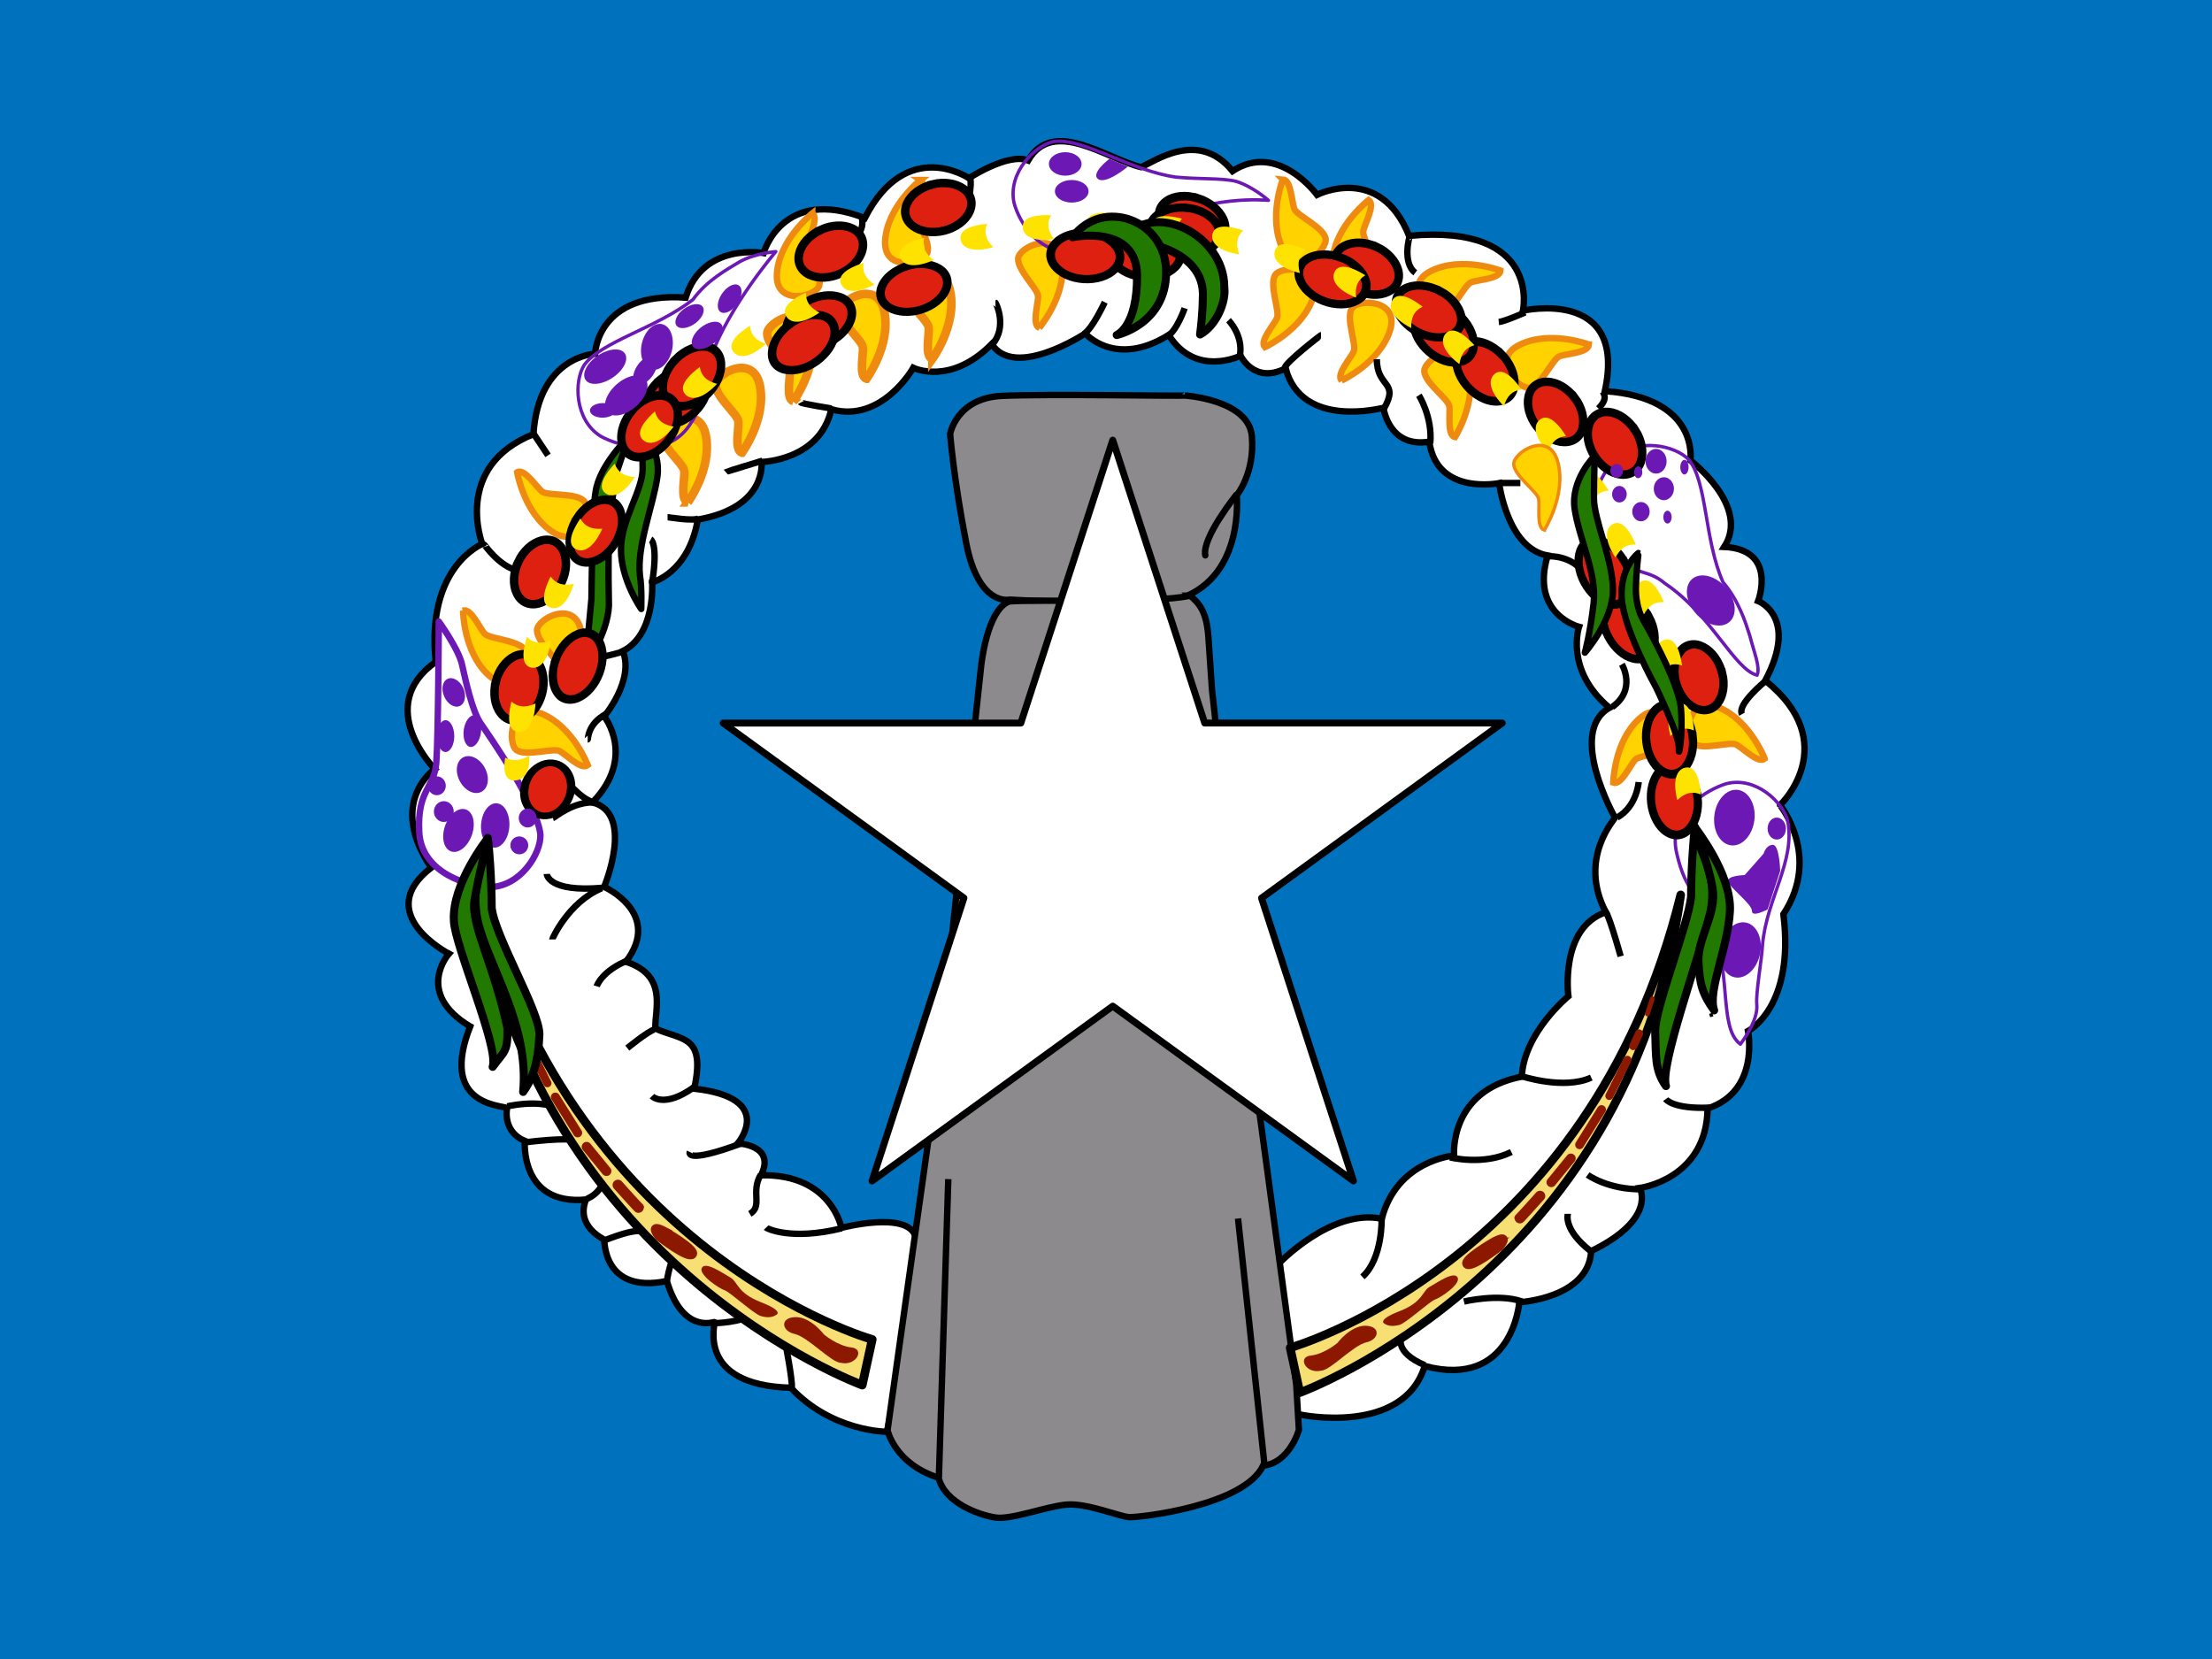 <svg xmlns="http://www.w3.org/2000/svg" height="480" width="640" version="1"><rect width="100%" height="100%" fill="#333333" stroke="none"/><defs><clipPath id="a"><path fill-opacity=".67" d="M0 0h640v480H0z"/></clipPath></defs><g clip-path="url(#a)"><path fill-rule="evenodd" fill="#0071bc" d="M-160 0h960v480h-960z"/><path d="M369.93 365.66s15.22-16.1 29.86-13.03c4.38-16.98 20.92-18.3 20.92-18.3s-1.6-18.73 19.6-22.83c.6-12.73 13.48-23.27 13.48-23.27s-2.63-19.76 10.83-24.3c-8.2-15.66 2.78-27.08 2.64-27.37-.15-.3-13.9-24.74-1.6-31.77-13.04-10.98-8.8-23.43-8.8-23.43s-14.2-3.65-9.07-20.63c-11.7-2.05-14.05-20.94-14.05-20.94s-18 3.66-20.2-12c-11.86 1.9-13.18-9.8-13.32-9.8-.15 0-23.57 6.3-28.25-11.42-9.08 4.68-13.03-3.66-13.03-3.66s-13.03 6.44-20.8-6c-15.5 9.66-24.14-.44-24.14-.44s-20.33 13.46-27.07 3.07c-12 12.15-22.7 6.88-22.7 6.88s-9.06 16.1-23.7 12c-3.37 14.93-20.2 15.23-20.2 15.23s1.76 13.17-18.44 16.68c-2.65 15.52-13.2 18.15-13.2 18.15s1.04 15.07-8.48 19.9c3.37 8.5-5.4 18.88-5.4 18.88s9.36 11.7-3.38 24.9c12.3 3.2 3.37 24.43 3.37 24.43s17 7.62 6.3 21.67c12.15 3.96 8.35 13.62 8.5 19.33 7.75 3.5 14.63 1.75 11.26 17.4 23.86 2.65 12.6 15.82 12.6 15.82s11.12.44 6.73 9.23c20.33-.44 23.26 15.22 23.26 15.22s18.88-4.98 21.37 2.34c2.5 7.33-8.2 56.66-8.2 56.66s-15.95 0-27.8-12.74c-27.82-.73-21.67-19.02-22.1-19.02-.45 0-9.23 3.36-13.77-11.86-18.6 3.8-18-11.86-18.15-12-.14-.15-8.33-3.8-5.26-11.57-19.18 1.76-17.7-16.98-17.7-16.98-4.2-1.7-5.77-5.62-5.13-9.52-2.48-.88-19.46-1.17-10.68-23.57-16.25-9.8-6.15-21.06-6.15-21.06s-22.4-11.57-5.12-24.9c-12.88-19.02 1.02-28.53 1.02-28.53s-17.85-18.14.3-31.02c-2.93-27.52 13.46-34.1 13.46-34.1s-8.63-22.4 14.8-31.77c1.45-22.68 17.84-23.27 17.84-23.27s.44-18 26.2-16.24c4.98-16.1 22.55-12.9 22.55-12.9s5.4-19.46 29.27-10.1c12.14-23.7 30.15-11.56 30.15-11.56s11.4-7.46 17.12-5.12c7.25-12.46 22.68-.48 32.66 1.93 3.62-1.4 16.53-11.15 26.48 1.14 13.18-8.64 24.45 6.87 24.45 6.87s18.15-9.22 26.64 11.86c38.5-3.52 32.93 21.66 32.93 21.66s30.3-6.9 23.7 23.27c27.53 1.9 24.75 20.05 24.75 20.05s17.42 13.17 9.8 25.03c15.52.73 9.8 15.66 9.8 15.66s11.87 4.55 2.06 23c22.7 18.14 4.4 36.15 4.25 36-.16-.14 12.14 14.64 1 31.62 3.38 26.93-10.23 33.8-10.23 33.8s3.5 17.43-11.7 22.4c-.3 20.5-19.63 23-19.63 23s5.12 8.9-14.05 18.26c-.77 13.7-20.8 14.8-20.8 14.8s-1.9 25.2-27.37 18.45c-6.18 20.2-36 14.2-36.6 13.9-.58-.28-5.7-43.32-5.7-43.46z" fill-rule="evenodd" stroke="#000" stroke-width="1.854" fill="#fff"/><path stroke-linejoin="round" d="M184.94 124.08c.07 0 6.46 5.54 5.26 13.88-1.2 8.34-6 19.93-5.04 28.57.6 3.46.37 9.67.37 9.67s-5.78-8.22-5.86-17 6.27-17.14 6.27-23.62-1.15-11.65-1-11.5zM181.77 126.57s-8.37 8-9.45 15.76c-.8 4-1.1 22.67-1.2 30.95-.2 2.54-1.24 12.57-1.46 16.2-.23 3.66 6.16-6.2 6.52-14.26-.2-8.32-.2-25.86.65-28.5.75-3.38.6-7.12 1.75-10.52 1.54-4.72 3.27-9.55 3.2-9.63z" fill-rule="evenodd" stroke="#000" stroke-width="1.854" fill="#217900"/><g fill-rule="evenodd" stroke="#ef8a10" fill="#ffd200"><path d="M365.96 100.45s10.86-5 13.96-14.33-9.4-9.42-11.04-6.45c-1.65 2.96 1.4 10.34.62 12.3-.8 1.94-5.2 6.66-3.54 8.48z" stroke-width="1.854"/><path d="M269.75 103.86s7.04-9.66 5.22-19.32c-1.83-9.66-12.8-3.66-12.8-.26 0 3.4 6.27 8.35 6.53 10.44.26 2.1-1.3 8.35 1.05 9.13zM250.7 109.6s7.04-9.66 5.2-19.32c-1.82-9.66-12.78-3.65-12.78-.26 0 3.4 6.27 8.35 6.53 10.44.26 2.1-1.3 8.35 1.04 9.14zM229.55 116.12s7.05-9.65 5.22-19.3c-1.83-9.67-12.8-3.67-12.8-.27s6.27 8.35 6.54 10.44c.27 2.08-1.3 8.34 1.05 9.12zM214.67 131s7.05-9.66 5.22-19.3c-1.84-9.67-12.8-3.67-12.8-.28 0 3.4 6.27 8.36 6.53 10.44.26 2.1-1.3 8.36 1.04 9.14zM199 145.36s7.06-9.66 5.23-19.32c-1.83-9.66-12.8-3.65-12.8-.26 0 3.4 6.28 8.35 6.54 10.44.26 2.1-1.3 8.35 1.04 9.14z" stroke-width="2.472"/><path d="M235.02 61.73s-9.4 7.4-10.22 17.2c-.84 9.8 11.33 6.96 12.24 3.7.92-3.28-3.78-9.74-3.47-11.82.3-2.08 3.5-7.7 1.45-9.07zM266.34 52.07s-9.38 7.4-10.22 17.2c-.84 9.8 11.33 6.96 12.25 3.7.9-3.28-3.8-9.74-3.48-11.82.3-2.08 3.5-7.7 1.44-9.08zM149.62 136.62s1.98 11.8 10.16 17.24c8.2 5.44 11.56-6.6 9.13-8.97s-10.34-1.37-12.02-2.64c-1.67-1.27-5.06-6.77-7.26-5.64zM133.97 176.66s.1 11.95 7.32 18.62c7.22 6.66 12.44-4.7 10.42-7.42s-10-2.97-11.46-4.5c-1.46-1.5-3.93-7.48-6.3-6.7zM170.06 221.38s-4.26-11.17-13.36-14.9c-9.1-3.7-10.03 8.75-7.18 10.6 2.85 1.84 10.42-.7 12.3.2 1.9.92 6.3 5.65 8.24 4.1zM162.57 202.05s7.23-9.52 5.6-19.2c-1.65-9.7-12.72-3.9-12.8-.52-.06 3.4 6.1 8.48 6.33 10.57.22 2.1-1.47 8.32.87 9.15zM388.15 110.1s10.86-5 13.96-14.32-9.4-9.42-11.04-6.46c-1.65 2.97 1.4 10.35.62 12.3-.8 1.95-5.2 6.66-3.53 8.5zM420.97 126.48s6.4-10.1 3.92-19.62c-2.48-9.5-13-2.8-12.8.6.24 3.38 6.82 7.9 7.22 9.98.4 2.06-.74 8.42 1.65 9.04zM510.58 219.5s-4.28-11.15-13.38-14.86c-9.1-3.7-10.02 8.75-7.17 10.6 2.85 1.84 10.42-.73 12.3.2 1.9.9 6.32 5.62 8.25 4.07zM466.76 226.44s.25-11.95 7.56-18.52c7.3-6.58 12.4 4.84 10.33 7.54-2.06 2.7-10.04 2.85-11.52 4.35-1.47 1.5-4.02 7.44-6.37 6.64zM459.7 99.68s-11.16-4.24-20 .07c-8.83 4.32-.14 13.3 3.13 12.4 3.28-.9 6.4-8.24 8.35-9.05 1.94-.8 8.4-.94 8.53-3.42zM434.14 78.28s-11.18-4.25-20 .07c-8.84 4.3-.15 13.3 3.12 12.4 3.27-.9 6.4-8.25 8.34-9.05 1.95-.8 8.4-.95 8.54-3.42zM396 57.87s-9.47 7.3-10.43 17.07c-.96 9.78 11.25 7.1 12.2 3.84.95-3.25-3.67-9.77-3.33-11.85.33-2.08 3.6-7.65 1.56-9.06zM371.16 51.9s-4.32 11.14-.07 20 13.3.24 12.42-3.04c-.88-3.28-8.2-6.46-9-8.4-.8-1.96-.9-8.42-3.36-8.57zM300.7 94.85s7.74-9.12 6.62-18.9c-1.12-9.75-12.5-4.56-12.74-1.17-.24 3.38 5.65 8.78 5.76 10.88.1 2.1-1.9 8.24.37 9.2z" stroke-width="1.854"/></g><path d="M342.78 114.43s18.52 1.17 19.43 11.8-4.4 17.1-4.4 17.1 2.34 22.92-15.8 29.66c-19.43 2.32-49.88.5-49.88.5s-8.94 2.2-12.57-16.32c-3.62-18.52-4.66-31.6-4.66-31.6s1.8-10.37 14.9-11.02c13.07-.65 52.85.13 52.98-.13z" fill-rule="evenodd" stroke="#000" stroke-width="1.854" fill="#8c8a8c"/><path d="M357.67 143.2s-9.97 12.43-8.94 17.48" stroke="#000" stroke-linecap="round" stroke-width="1.854" fill="none"/><path d="M344.33 172.34c2.46 2.07 4.8 4.4 5.3 12.05l1.05 15.27 12.96 116.6 11.4 84.34.77 13.1s-2.7 9.58-10.35 10.36c-5.57 11.65-35.76 15.02-38.74 14.9-2.7-.14-12.3-4.15-18.12-3.63-5.83.5-15.94 4.4-20.47 3.75-4.53-.64-14.76-4.14-16.57-11.53-12.7-4-14.77-13.73-14.77-13.73l13.73-97.55 13.33-123.33s1.56-16.46 8.16-18.92c6.86-.65 42.36.65 52.33-1.68z" fill-rule="evenodd" stroke="#000" stroke-width="1.854" fill="#8c8a8c"/><path d="M274.37 341.15l-2.72 86.28M358.2 352.55l7.64 71.12" stroke="#000" stroke-width="1.854" fill="none"/><path d="M136.57 296.3l-.28 1M494.97 293.2l.3.98" stroke="#000" stroke-width=".966" fill="none"/><path stroke-linejoin="round" d="M126.96 179.83s5.68 7.86 6.7 12.37c1.02 4.5 2.9 13.4 5.38 17.03 2.48 3.64 16.6 23.87 17.32 32.3.15 5.54-5.82 15-14.7 15.14-5.53-.14-19.8-3.78-20.37-16-.6-12.23 4.35-12.52 4.94-19.95.58-7.42.72-40.75.72-40.9z" stroke="#6b18b5" stroke-width="1.854" fill="none"/><path stroke-linejoin="round" d="M224.47 72.8s-5.88.43-10.4 2.9c-3.5 2.15-9.45 5.26-13.6 11-10.55 8.24-26.43 12.08-31.43 18.9-3 4.66-2.82 15.84 4.7 20.58 4.8 2.75 18.87 7.05 25.72-3.1 6.85-10.14 2.77-12.96 6.13-19.6 5.53-15.23 18.8-30.54 18.87-30.67zM367 57.97s-4.38-3.93-9.3-5.48c-3.98-1.02-10.62-.58-17.5-1.25-13.25-1.86-26.92-11.45-35.3-10.3-5.43 1.1-13.34 9-11.52 17.7 1.37 5.35 7.36 16.2 19.4 14.06 12.07-2.12 11.96-4.75 19.07-6.96C349.2 56 366.87 58 367 57.97zM508.37 195.36c1-2.26-.83-6.5-2.12-11.5-1.26-3.9-3.14-10-7.72-15.4-5.46-12.23-4.52-29-9.95-35.5-3.8-4-14.7-6.52-21.1-.37-3.82 4-11.37 16.62-3.17 25.7 8.2 9.1 11.78 5.67 17.43 10.53 13.45 9.03 20.04 24.88 26.64 26.53zM503.55 302.12c1.84-2.55 5.13-7.45 4.74-11.53-.32-3.25 1.47-13.05 1.67-17.33 1.2-13.32 9.55-24.14 7.28-35.72-1.34-5.37-9.2-13.02-17.8-10.78-5.28 1.62-17.05 8.1-14.34 20.03 2.73 11.94 6.58 11.74 9.13 18.73 7.32 14.46 2.64 31.64 9.32 36.6z" stroke="#6b18b5" stroke-width=".966" fill="none"/><path d="M405.48 386.83s-2.25 4.35 6.78 8.17M423.56 376.58s10.08-2.43 16.85 0M453.62 351.2c0 .18-1.4 4.52 6.6 10.78M459.35 339.92s5.9 4.34 15.82 4.17M399.75 352.6s.35 11.47-5.56 16.85M419.56 334.87s9.73 2.43 17.72-1.56M481.94 318.02s2.1 2.96 12.86 2.44M439.9 311.25c.34.17 12.68 4.17 20.5.52M464.57 263.98s.52-.7 4.34 12.7M474.12 226.27s-.52 7.13-6.25 10.26M510.78 197.08s-8.34 6.78-6.77 9.56M469.26 192.2s4.34 7.3-2.78 12.35M448.23 160.94s7.47-.35 10.77 6.08M434.16 139.74h5.73M463.87 113.67c0 .18 1.56 1.57-1.4 4.52M410.52 114.37s4 6.26 3.3 13.9M433.64 93.17c1.73-.17 7.64-2.78 7.64-2.78M407.92 68.32c-.17 0-2.26 7.82 1.57 10.6M398.36 103.94c0 8.34 6.6 6.26 2.08 14.25M382.2 97c-.18 0-10.43 8-10.43 9.38M355.44 92.65s4.34 4.34 3.3 10.25M342.76 89.17s-2.26 6.6-5.2 8.34M319.64 87.44c-.17.34-3.64 7.8-6.08 9.2M288.02 87.6c.17 0 3.48 6.96-.87 12M280.72 51.64c.17.17.7 5.4-2.6 9.9M249.44 63.46c0 .17 1.4 5.9-7.82 7.82M231.72 116.45c.18.35 8.87 1.74 8.87 1.74M210 136.6c.18-.16 10.6-3.3 10.6-3.3M193.15 149.64c.34 0 7.3 1.22 9.03.35M188.28 156.07s2.26 1.22.35 12.86M154.4 125.5l4.16 6.25M140.15 157.64c0-.17 4.17 6.25 9.73 7.47M173 190.3c.17 0 6.77-1.38 7.8-2.08M170.03 213.93c.18 0-.17-4.34 5.22-7.3M162.9 224.7c0 .18 5.04 6.44 8.52 7.3M159.96 236.7c.52-.17 5.9-4.87 12.16-4.52M158.2 252.86s.2 5.4 16.18 4M159.78 271.8c0-.18 4.7-10.78 14.25-14.77M172.64 285.36s1.4-4.52 9.4-7.65M181.5 303.25s5.74-4.7 7.82-5.4M188.63 317.15s3.48 3.65 12.16-2.6M146.75 320.1c1.04-.17 13.72-3.12 18.07 3.48M151.8 330.53s13.37-1.74 15.1-.35M199.58 333.3s-1.74 3.66 14.77-2.42M220.08 339.92c-2.95 5.04.7 9.04-3.13 11.3M169.86 346.86c.52-.34 6.08-2.25 5.2-10.25M174.9 358.86c.7-.18 9.9-4.17 11.8-2.1M192.97 370.5s1.22-8.17 3.83-9.04M206.87 382.83s7.65-.17 10.95-2.6M221.64 355.2c.17.18 7.12 3.83 21.9.18M227.2 388.4s2.08 10.6 1.9 13.02" stroke="#000" stroke-width="1.854" fill="none"/><g fill-rule="evenodd" stroke="#000" stroke-width="1.48" fill="#de2010"><path d="M232.84 119.03c0-2.1-.8-4.06-2.1-5.1-1.28-1.07-2.87-1.07-4.17 0s-2.1 3-2.1 5.1c0 2.1.8 4.06 2.1 5.1 1.3 1.07 2.9 1.07 4.18 0s2.1-3 2.1-5.1z" transform="matrix(1.6 -.2 .2 1.7 94.8 74.9)"/><path d="M232.84 119.03c0-2.1-.8-4.06-2.1-5.1-1.28-1.07-2.87-1.07-4.17 0s-2.1 3-2.1 5.1c0 2.1.8 4.06 2.1 5.1 1.3 1.07 2.9 1.07 4.18 0s2.1-3 2.1-5.1z" transform="matrix(1.6 -.2 .2 1.7 93.4 57.3)"/><path d="M232.84 119.03c0-2.1-.8-4.06-2.1-5.1-1.28-1.07-2.87-1.07-4.17 0s-2.1 3-2.1 5.1c0 2.1.8 4.06 2.1 5.1 1.3 1.07 2.9 1.07 4.18 0s2.1-3 2.1-5.1z" transform="matrix(1.6 -.3 .4 1.6 78.1 74.1)"/><path d="M232.84 119.03c0-2.1-.8-4.06-2.1-5.1-1.28-1.07-2.87-1.07-4.17 0s-2.1 3-2.1 5.1c0 2.1.8 4.06 2.1 5.1 1.3 1.07 2.9 1.07 4.18 0s2.1-3 2.1-5.1z" transform="matrix(1.4 -.7 .8 1.5 55.9 162.9)"/><path d="M232.84 119.03c0-2.1-.8-4.06-2.1-5.1-1.28-1.07-2.87-1.07-4.17 0s-2.1 3-2.1 5.1c0 2.1.8 4.06 2.1 5.1 1.3 1.07 2.9 1.07 4.18 0s2.1-3 2.1-5.1z" transform="matrix(1.4 -.7 .8 1.5 48.9 147.1)"/><path d="M232.84 119.03c0-2.1-.8-4.06-2.1-5.1-1.28-1.07-2.87-1.07-4.17 0s-2.1 3-2.1 5.1c0 2.1.8 4.06 2.1 5.1 1.3 1.07 2.9 1.07 4.18 0s2.1-3 2.1-5.1z" transform="matrix(1.4 -.9 .9 1.4 40 167.4)"/><path d="M232.84 119.03c0-2.1-.8-4.06-2.1-5.1-1.28-1.07-2.87-1.07-4.17 0s-2.1 3-2.1 5.1c0 2.1.8 4.06 2.1 5.1 1.3 1.07 2.9 1.07 4.18 0s2.1-3 2.1-5.1z" transform="matrix(1.3 -1 1 1.3 33.8 193.1)"/><path d="M232.84 119.03c0-2.1-.8-4.06-2.1-5.1-1.28-1.07-2.87-1.07-4.17 0s-2.1 3-2.1 5.1c0 2.1.8 4.06 2.1 5.1 1.3 1.07 2.9 1.07 4.18 0s2.1-3 2.1-5.1z" transform="matrix(1.1 -1.2 1.2 1.2 35.4 239)"/><path d="M232.84 119.03c0-2.1-.8-4.06-2.1-5.1-1.28-1.07-2.87-1.07-4.17 0s-2.1 3-2.1 5.1c0 2.1.8 4.06 2.1 5.1 1.3 1.07 2.9 1.07 4.18 0s2.1-3 2.1-5.1z" transform="matrix(1 -1.3 1.3 1.1 34.3 262.7)"/><path d="M232.84 119.03c0-2.1-.8-4.06-2.1-5.1-1.28-1.07-2.87-1.07-4.17 0s-2.1 3-2.1 5.1c0 2.1.8 4.06 2.1 5.1 1.3 1.07 2.9 1.07 4.18 0s2.1-3 2.1-5.1z" transform="matrix(.8 -1.4 1.5 .8 51.9 315)"/><path d="M232.84 119.03c0-2.1-.8-4.06-2.1-5.1-1.28-1.07-2.87-1.07-4.17 0s-2.1 3-2.1 5.1c0 2.1.8 4.06 2.1 5.1 1.3 1.07 2.9 1.07 4.18 0s2.1-3 2.1-5.1z" transform="matrix(.7 -1.5 1.5 .7 56.8 337.4)"/><path d="M232.84 119.03c0-2.1-.8-4.06-2.1-5.1-1.28-1.07-2.87-1.07-4.17 0s-2.1 3-2.1 5.1c0 2.1.8 4.06 2.1 5.1 1.3 1.07 2.9 1.07 4.18 0s2.1-3 2.1-5.1z" transform="matrix(.6 -1.5 1.6 .6 57.9 352.4)"/><path d="M232.84 119.03c0-2.1-.8-4.06-2.1-5.1-1.28-1.07-2.87-1.07-4.17 0s-2.1 3-2.1 5.1c0 2.1.8 4.06 2.1 5.1 1.3 1.07 2.9 1.07 4.18 0s2.1-3 2.1-5.1z" transform="matrix(.4 -1.6 1.6 .5 63 370.4)"/><path d="M232.84 119.03c0-2.1-.8-4.06-2.1-5.1-1.28-1.07-2.87-1.07-4.17 0s-2.1 3-2.1 5.1c0 2.1.8 4.06 2.1 5.1 1.3 1.07 2.9 1.07 4.18 0s2.1-3 2.1-5.1z" transform="matrix(.2 -1.6 1.7 .2 94.7 408.9)"/><path d="M232.84 119.03c0-2.1-.8-4.06-2.1-5.1-1.28-1.07-2.87-1.07-4.17 0s-2.1 3-2.1 5.1c0 2.1.8 4.06 2.1 5.1 1.3 1.07 2.9 1.07 4.18 0s2.1-3 2.1-5.1z" transform="matrix(.1 -1.6 1.7 .1 106.3 427.4)"/><path d="M232.84 119.03c0-2.1-.8-4.06-2.1-5.1-1.28-1.07-2.87-1.07-4.17 0s-2.1 3-2.1 5.1c0 2.1.8 4.06 2.1 5.1 1.3 1.07 2.9 1.07 4.18 0s2.1-3 2.1-5.1z" transform="matrix(.1 -1.6 1.7 .1 88.8 428)"/><path d="M232.84 119.03c0-2.1-.8-4.06-2.1-5.1-1.28-1.07-2.87-1.07-4.17 0s-2.1 3-2.1 5.1c0 2.1.8 4.06 2.1 5.1 1.3 1.07 2.9 1.07 4.18 0s2.1-3 2.1-5.1z" transform="matrix(-.4 -1.6 1.6 -.4 172.5 473.5)"/><path d="M232.84 119.03c0-2.1-.8-4.06-2.1-5.1-1.28-1.07-2.87-1.07-4.17 0s-2.1 3-2.1 5.1c0 2.1.8 4.06 2.1 5.1 1.3 1.07 2.9 1.07 4.18 0s2.1-3 2.1-5.1z" transform="matrix(-.5 -1.5 1.6 -.5 188.3 485.8)"/><path d="M232.84 119.03c0-2.1-.8-4.06-2.1-5.1-1.28-1.07-2.87-1.07-4.17 0s-2.1 3-2.1 5.1c0 2.1.8 4.06 2.1 5.1 1.3 1.07 2.9 1.07 4.18 0s2.1-3 2.1-5.1z" transform="matrix(-.7 -1.5 1.5 -.7 221.9 499.1)"/><path d="M232.84 119.03c0-2.1-.8-4.06-2.1-5.1-1.28-1.07-2.87-1.07-4.17 0s-2.1 3-2.1 5.1c0 2.1.8 4.06 2.1 5.1 1.3 1.07 2.9 1.07 4.18 0s2.1-3 2.1-5.1z" transform="matrix(-.8 -1.4 1.5 -.8 241.4 508.3)"/><path d="M232.84 119.03c0-2.1-.8-4.06-2.1-5.1-1.28-1.07-2.87-1.07-4.17 0s-2.1 3-2.1 5.1c0 2.1.8 4.06 2.1 5.1 1.3 1.07 2.9 1.07 4.18 0s2.1-3 2.1-5.1z" transform="matrix(-.9 -1.3 1.4 -1 271.6 515.4)"/><path d="M232.84 119.03c0-2.1-.8-4.06-2.1-5.1-1.28-1.07-2.87-1.07-4.17 0s-2.1 3-2.1 5.1c0 2.1.8 4.06 2.1 5.1 1.3 1.07 2.9 1.07 4.18 0s2.1-3 2.1-5.1z" transform="matrix(-1.1 -1.2 1.3 -1.1 292.4 520.2)"/><path d="M232.84 119.03c0-2.1-.8-4.06-2.1-5.1-1.28-1.07-2.87-1.07-4.17 0s-2.1 3-2.1 5.1c0 2.1.8 4.06 2.1 5.1 1.3 1.07 2.9 1.07 4.18 0s2.1-3 2.1-5.1z" transform="matrix(-1.1 -1.2 1.2 -1.2 308.9 526.1)"/><path d="M232.84 119.03c0-2.1-.8-4.06-2.1-5.1-1.28-1.07-2.87-1.07-4.17 0s-2.1 3-2.1 5.1c0 2.1.8 4.06 2.1 5.1 1.3 1.07 2.9 1.07 4.18 0s2.1-3 2.1-5.1z" transform="matrix(-1.2 -1.1 1.1 -1.3 331.4 529.6)"/><path d="M232.84 119.03c0-2.1-.8-4.06-2.1-5.1-1.28-1.07-2.87-1.07-4.17 0s-2.1 3-2.1 5.1c0 2.1.8 4.06 2.1 5.1 1.3 1.07 2.9 1.07 4.18 0s2.1-3 2.1-5.1z" transform="matrix(-1.3 -.9 .9 -1.4 362.5 526.1)"/><path d="M232.84 119.03c0-2.1-.8-4.06-2.1-5.1-1.28-1.07-2.87-1.07-4.17 0s-2.1 3-2.1 5.1c0 2.1.8 4.06 2.1 5.1 1.3 1.07 2.9 1.07 4.18 0s2.1-3 2.1-5.1z" transform="matrix(-1.5 -.7 .7 -1.5 415.9 504.1)"/><path d="M232.84 119.03c0-2.1-.8-4.06-2.1-5.1-1.28-1.07-2.87-1.07-4.17 0s-2.1 3-2.1 5.1c0 2.1.8 4.06 2.1 5.1 1.3 1.07 2.9 1.07 4.18 0s2.1-3 2.1-5.1z" transform="matrix(-1.5 -.5 .6 -1.6 438.7 497.5)"/><path d="M232.84 119.03c0-2.1-.8-4.06-2.1-5.1-1.28-1.07-2.87-1.07-4.17 0s-2.1 3-2.1 5.1c0 2.1.8 4.06 2.1 5.1 1.3 1.07 2.9 1.07 4.18 0s2.1-3 2.1-5.1z" transform="matrix(-1.6 -.1 .2 -1.3 500.5 406)"/><path d="M232.84 119.03c0-2.1-.8-4.06-2.1-5.1-1.28-1.07-2.87-1.07-4.17 0s-2.1 3-2.1 5.1c0 2.1.8 4.06 2.1 5.1 1.3 1.07 2.9 1.07 4.18 0s2.1-3 2.1-5.1z" transform="matrix(-1.6 -.4 .4 -1.6 468.4 480.8)"/></g><path d="M480 194.65c2.16-2.3 4.15-2.95 6.68-2.1-.9-6.07-2.8-8.12-5.14-7.4-2.34.73-3.4 3.85-1.53 9.5zM483.3 212.93c2.3-2.12 4.35-2.62 6.8-1.6-.43-6.1-2.2-8.3-4.57-7.75-2.4.55-3.67 3.58-2.24 9.35zM475.53 177.95c1.5-2.77 3.26-3.9 5.9-3.73-2.4-5.64-4.76-7.14-6.84-5.84-2.08 1.3-2.3 4.58.93 9.57zM467.4 161.3c1.5-2.76 3.25-3.9 5.9-3.72-2.4-5.64-4.77-7.14-6.84-5.84-2.08 1.3-2.3 4.58.93 9.57zM447.87 130.82c1.03-2.97 2.6-4.38 5.24-4.64-3.26-5.17-5.85-6.27-7.7-4.66s-1.53 4.9 2.47 9.3zM435.12 117.53c.9-3 2.42-4.47 5.06-4.83-3.47-5.05-6.1-6.05-7.88-4.37-1.77 1.7-1.35 4.95 2.82 9.2zM408.3 94.9c-.07-3.15.9-5 3.3-6.16-4.84-3.73-7.65-3.88-8.82-1.73-1.17 2.16.23 5.13 5.5 7.9zM422.25 105.36c.5-3.1 1.77-4.76 4.34-5.48-4.15-4.52-6.9-5.15-8.4-3.24-1.54 1.92-.67 5.1 4.05 8.72zM392.36 86.1c-.38-3.1.4-5.06 2.67-6.46-5.2-3.2-8.02-3.06-8.96-.8-.94 2.25.76 5.06 6.3 7.27zM376.1 79c-.83-3.03-.33-5.07 1.7-6.78-5.6-2.43-8.37-1.9-8.98.48-.6 2.37 1.48 4.9 7.27 6.3zM358.55 73.57c-1.07-2.95-.75-5.03 1.14-6.9-5.8-1.95-8.52-1.17-8.92 1.24-.4 2.42 1.9 4.78 7.77 5.67zM341.33 70.23c-1.3-2.86-1.1-4.96.64-6.96-5.93-1.53-8.57-.55-8.8 1.88-.24 2.44 2.23 4.62 8.16 5.08zM323.1 68.84c-1.6-2.72-1.63-4.82-.1-7-6.06-.9-8.58.34-8.56 2.8.02 2.44 2.7 4.35 8.65 4.2zM287.38 71.53c-2.2-2.26-2.74-4.3-1.78-6.77-6.1.6-8.24 2.4-7.63 4.77.6 2.37 3.67 3.58 9.4 2zM304.95 69.2c-1.86-2.52-2.12-4.6-.83-6.93-6.13-.25-8.5 1.26-8.2 3.7.27 2.42 3.14 4.03 9.03 3.24zM270.13 75.25c-2.5-1.92-3.32-3.85-2.73-6.44-5.95 1.46-7.8 3.57-6.87 5.82.95 2.26 4.15 3.02 9.6.63zM237.1 90.44c-2.8-1.42-4-3.15-3.9-5.8-5.56 2.55-7 4.97-5.64 7 1.36 2.04 4.65 2.18 9.54-1.2zM253.03 82.3c-2.62-1.74-3.58-3.6-3.17-6.23-5.83 1.86-7.55 4.1-6.45 6.27 1.1 2.2 4.36 2.73 9.63-.04zM207.48 111.06c-3.04-.8-4.56-2.24-5.02-4.87-4.9 3.66-5.8 6.32-4.06 8.03 1.75 1.7 5 1.16 9.08-3.17zM221.6 99.5c-2.96-1.04-4.36-2.6-4.62-5.25-5.18 3.27-6.28 5.85-4.67 7.7 1.62 1.83 4.9 1.54 9.3-2.46zM194.92 123.43c-3.1-.52-4.74-1.82-5.44-4.4-4.56 4.1-5.2 6.84-3.3 8.38 1.9 1.55 5.07.7 8.74-3.97zM183.67 138.03c-3.14-.23-4.9-1.38-5.82-3.87-4.17 4.5-4.57 7.27-2.54 8.63 2.04 1.36 5.14.23 8.37-4.77zM174.25 152.97c-3.13.24-5.04-.62-6.34-2.94-3.42 5.07-3.4 7.88-1.18 8.92 2.22 1.04 5.1-.55 7.53-5.98zM166 168.92c-3.1.65-5.1.04-6.7-2.1-2.73 5.48-2.34 8.27 0 9 2.33.75 4.98-1.2 6.7-6.9zM159.37 185.3c-2.93 1.12-5 .83-6.92-1.02-1.84 5.84-1 8.53 1.4 8.9 2.43.35 4.74-2 5.52-7.9zM154.94 203.52c-2.85 1.32-4.94 1.18-6.97-.54-1.44 5.95-.44 8.57 2 8.77 2.44.2 4.6-2.3 4.97-8.23zM153.14 218.7c-2.68 1.42-4.77 1.6-6.97.52-.8 4.85.48 6.77 2.92 6.6 2.43-.18 4.3-2.42 4.04-7.12zM460.13 146.48c1.07-2.95 2.65-4.33 5.3-4.55-3.2-5.23-5.76-6.37-7.62-4.78-1.86 1.6-1.6 4.87 2.33 9.33zM485.3 231.47c2.3-2.13 4.35-2.63 6.8-1.6-.43-6.1-2.2-8.3-4.57-7.75-2.38.55-3.67 3.58-2.24 9.35z" fill-rule="evenodd" fill="#ffe300"/><path stroke-linejoin="round" d="M461.32 132c-.07 0-6.93 6.86-5.73 15.2 1.18 8.34 6.46 18.62 5.5 27.26-.97 8.64-2.54 14.37-2.54 14.37s8.05-9.16 8.12-17.95c.08-8.78-5.5-20.33-5.5-26.8s.3-12.22.14-12.07zM474.05 160s-5.36 3.95-4.84 13.04c.53 9.08 9.9 25.77 9.9 25.77s6.87 14.08 6.64 17.73c-.22 3.65 1.27-3.5.6-11.54-.67-8.06-11.02-25.78-11.02-25.78s-2.24-3.65-2-9.68c.2-6.03.8-9.46.73-9.53z" fill-rule="evenodd" stroke="#000" stroke-width="1.854" fill="#217900"/><path d="M312.93 47.43c0-1.88-2.12-3.4-4.73-3.4s-4.72 1.52-4.72 3.4 2.1 3.4 4.72 3.4 4.73-1.52 4.73-3.4zM314.95 55.35c0-1.8-2.18-3.27-4.87-3.27-2.68 0-4.86 1.47-4.86 3.27s2.18 3.26 4.86 3.26c2.7 0 4.87-1.45 4.87-3.25zM320.98 45.97s-5.55 4.17-3.26 5.84c2.3 1.67 8.6-3.6 8.6-3.6L321 45.96zM484.32 141.4c0-1.18-.55-2.28-1.46-2.87-.9-.6-2-.6-2.9 0-.92.6-1.47 1.7-1.47 2.87 0 1.2.54 2.28 1.45 2.87.9.6 2 .6 2.9 0 .92-.6 1.47-1.68 1.47-2.87zM482.2 133.46c0-1.98-1.37-3.58-3.05-3.58s-3.05 1.6-3.05 3.58 1.37 3.57 3.05 3.57 3.05-1.6 3.05-3.57zM483.66 149.62c0-1.03-.54-1.86-1.2-1.86-.65 0-1.2.83-1.2 1.86s.55 1.85 1.2 1.85c.66 0 1.2-.83 1.2-1.85zM488.56 135.17c0-1.17-.54-2.12-1.2-2.12-.65 0-1.2.95-1.2 2.12s.55 2.12 1.2 2.12c.66 0 1.2-.96 1.2-2.13zM475.17 136.63c0-.95-.53-1.72-1.2-1.72-.65 0-1.18.78-1.18 1.73s.52 1.72 1.18 1.72c.66 0 1.2-.77 1.2-1.72zM477.3 148.03c0-1.54-1.13-2.78-2.52-2.78s-2.52 1.24-2.52 2.78c0 1.54 1.13 2.8 2.52 2.8s2.52-1.26 2.52-2.8zM470.67 143c0-1.32-.95-2.4-2.12-2.4-1.18 0-2.12 1.08-2.12 2.4s.94 2.38 2.12 2.38c1.17 0 2.12-1.07 2.12-2.4zM469.6 136.23c0-.7-.34-1.37-.9-1.72-.6-.35-1.3-.35-1.87 0-.58.36-.93 1.02-.93 1.73 0 .7.35 1.37.93 1.72.57.36 1.28.36 1.86 0 .56-.35.9-1 .9-1.72zM499.82 170.6c-2.74-3.62-7.12-5.14-9.8-3.4-2.66 1.73-2.6 6.07.14 9.68 2.73 3.6 7.1 5.13 9.78 3.4 2.67-1.74 2.62-6.07-.12-9.68zM507.6 237.25c.53-4.43-1.63-8.34-4.83-8.72-3.2-.38-6.22 2.9-6.75 7.33-.53 4.44 1.63 8.34 4.83 8.72 3.2.4 6.22-2.9 6.75-7.33zM509.24 276.04c.9-4.37-.9-8.44-4.05-9.1-3.17-.66-6.46 2.35-7.37 6.72-.9 4.37.9 8.45 4.06 9.1 3.14.66 6.43-2.35 7.34-6.72zM516.72 239.73c0-1.76-1.2-3.18-2.65-3.18s-2.65 1.42-2.65 3.18c0 1.76 1.18 3.18 2.65 3.18s2.65-1.4 2.65-3.17zM510.23 247.02l-5.44 6.16s-5.1.14-4.84 1.8c.26 1.65 7.02 6.62 6.95 8.6-.05 2 4.52-.46 4.52-.46s3.64-11.06 3.64-11.13c0-.08-.2-7.7-2.18-7.56-2 .13-2.53 2.44-2.65 2.58zM152.84 244.58c0-1.42-1.16-2.58-2.6-2.58-1.42 0-2.58 1.16-2.58 2.58s1.16 2.6 2.6 2.6 2.58-1.17 2.58-2.6zM155.27 236.68c0-1.5-1.15-2.73-2.58-2.73s-2.6 1.23-2.6 2.73 1.16 2.73 2.6 2.73c1.42 0 2.57-1.2 2.57-2.72zM134.04 199.1c-.97-2.17-3-3.38-4.5-2.7-1.53.68-1.98 3-1 5.16.96 2.18 2.98 3.4 4.5 2.7 1.52-.67 1.97-2.98 1-5.15zM140.45 222.52c-1.33-2.82-4.1-4.4-6.2-3.5s-2.7 3.86-1.37 6.68 4.1 4.4 6.2 3.5 2.7-3.87 1.37-6.68zM147.32 239.7c.43-3.53-1.03-6.77-3.26-7.23-2.23-.47-4.4 2-4.82 5.52-.43 3.5 1.03 6.74 3.26 7.2 2.23.48 4.4-2 4.82-5.5zM136.3 242.2c1.38-3.27.87-6.78-1.15-7.84s-4.77.72-6.15 4-.86 6.76 1.15 7.82 4.77-.72 6.15-4z" fill-rule="evenodd" fill="#6b18b5"/><path d="M131.28 234.8c0-1.65-1.3-3-2.87-3s-2.87 1.35-2.87 3 1.3 3.03 2.88 3.03 2.88-1.35 2.88-3.02zM128.98 227.35c0-1.5-1.15-2.73-2.58-2.73-1.43 0-2.6 1.22-2.6 2.73 0 1.5 1.17 2.73 2.6 2.73s2.58-1.23 2.58-2.73zM131.43 212.98c0-2.54-1.13-4.6-2.52-4.6-1.37 0-2.5 2.06-2.5 4.6 0 2.54 1.13 4.6 2.5 4.6s2.53-2.06 2.53-4.6zM139.17 211.87c.33-2.5-.5-4.7-1.9-4.9-1.37-.17-2.75 1.72-3.1 4.24-.32 2.53.52 4.7 1.9 4.9 1.37.18 2.76-1.7 3.1-4.23zM194.3 101.9c1-3.57-.05-7.15-2.37-8-2.33-.86-5.05 1.33-6.08 4.9-1.02 3.56.04 7.15 2.37 8 2.32.86 5.04-1.34 6.07-4.9zM183.82 117.76c3.07-2.62 4.38-6.23 2.93-8.08-1.46-1.84-5.12-1.22-8.2 1.4s-4.38 6.22-2.92 8.07c1.45 1.84 5.12 1.22 8.2-1.4zM177.7 108.95c3.04-2.24 4.34-5.34 2.9-6.93s-5.06-1.05-8.1 1.2c-3.03 2.24-4.33 5.34-2.9 6.93s5.07 1.05 8.1-1.2zM201.26 93.47c2.04-1.57 2.92-3.73 1.95-4.84-.96-1.1-3.4-.73-5.45.84s-2.92 3.73-1.95 4.83c.96 1.1 3.4.73 5.46-.83z" fill-rule="evenodd" fill="#6b18b5"/><path d="M188.98 108.47c1.4-2.16 1.5-4.5.2-5.2-1.28-.72-3.45.45-4.85 2.62s-1.5 4.48-.2 5.2c1.27.7 3.45-.47 4.85-2.63zM206.7 99.2c2.2-1.86 3.06-4.32 1.9-5.5-1.13-1.17-3.84-.62-6.05 1.24s-3.06 4.3-1.9 5.5c1.13 1.16 3.84.6 6.05-1.24zM174.68 120.83c2.06-.1 3.6-1.13 3.47-2.3-.14-1.15-1.92-2-3.98-1.9-2.06.1-3.62 1.12-3.47 2.28.14 1.17 1.92 2.03 3.98 1.93zM213.44 87.7c1.4-2.16 1.5-4.5.2-5.2-1.27-.72-3.45.45-4.85 2.62s-1.5 4.5-.22 5.2c1.28.72 3.46-.45 4.86-2.62z" fill-rule="evenodd" fill="#6b18b5"/><path d="M446.83 153.37s6.4-10.1 3.92-19.62c-2.47-9.5-13-2.8-12.78.6.22 3.38 6.8 7.9 7.2 9.98.4 2.07-.74 8.42 1.66 9.05z" fill-rule="evenodd" stroke="#ef8a10" stroke-width=".966" fill="#ffd200"/><path stroke-linejoin="round" d="M324.88 69.3s23.02.9 23.16 15.8c-.07 2.3 0 5.05-.82 11.68 4.55-2.46 7.6-9.3 7-13.7.08-15.12-20.55-25.47-29.34-13.78z" fill-rule="evenodd" stroke="#000" stroke-width="2.324" fill="#217900"/><path stroke-linejoin="round" d="M310.3 68.63s18.53-3.87 18.68 11.02c.15 14.9-5.88 17.28-5.88 17.28s14.22-3.05 14.3-18.17c.07-15.12-18.32-21.82-27.1-10.13z" fill-rule="evenodd" stroke="#000" stroke-width="2.324" fill="#217900"/><path stroke-linejoin="round" d="M373.28 389.95s86.8-24.52 113-131.04C471.1 368.26 376.1 402.93 376.1 402.93l-2.82-12.97z" fill-rule="evenodd" stroke="#000" stroke-width="2.472" fill="#f7df73"/><path d="M382.2 396.58c2.67 0 9.3-7.34 13.12-8.2 3.8-.83 4.23-4.65-.14-4.8-4.38-.13-8.2 4.96-8.2 4.96s-3.8 3.24-7.76 3.67c-3.95.43-1.4 5.37 2.97 4.38z" fill-rule="evenodd" fill="#8c1800"/><path d="M432.17 359.3s-9.04 5.22-7.77 6.5c1.27 1.26 9.32-4.95 9.46-5.1.14-.13 3.4-4.08-1.7-1.4z" fill-rule="evenodd" stroke="#8c1800" stroke-width="2.472" fill="#8c1800"/><path d="M400.68 383.04s-2.68-1 4.23-3.67c6.93-2.7 6.5-5.8 8.77-7.07 2.26-1.27 7.06-4.65 8.05-2.68s-5.1 5.93-6.5 6.36c-1.4.42-8.33 6.77-10.3 7.34-1.98.56-3.4.28-4.24-.28z" fill-rule="evenodd" fill="#8c1800"/><path d="M445.58 346.03c-5.93 6.64-5.93 6.5-5.93 6.5" stroke="#8c1800" stroke-linecap="round" stroke-width="3.024" fill="none"/><path d="M454.5 335.16l-5.66 6.92" stroke="#8c1800" stroke-linecap="round" stroke-width="2.79" fill="none"/><path d="M463.37 321.04l-6.35 10.17" stroke="#8c1800" stroke-linecap="round" stroke-width="2.556" fill="none"/><path d="M470.86 306.64l-5.23 10.45M474.25 299l-1.7 3.68" stroke="#8c1800" stroke-linecap="round" stroke-width="2.322" fill="none"/><path d="M478.06 289l-1.42 4.36" stroke="#8c1800" stroke-linecap="round" stroke-width="1.387" fill="none"/><g><path stroke-linejoin="round" d="M160.26 215.97s51.96-14.68 67.65-78.44c-9.1 65.45-65.95 86.2-65.95 86.2l-1.7-7.76z" fill-rule="evenodd" stroke="#000" stroke-width="1.48" fill="#f7df73" transform="matrix(-1.7 0 0 1.7 524.8 20.4)"/><path d="M243.3 394.3c-2.73 0-9.5-7.47-13.37-8.34-3.88-.86-4.3-4.74.15-4.88 4.45-.15 8.33 5.03 8.33 5.03s3.9 3.3 7.9 3.74c4.04.43 1.45 5.46-3 4.46z" fill-rule="evenodd" fill="#8c1800"/><path d="M192.43 356.35s9.2 5.32 7.9 6.6c-1.3 1.3-9.48-5.02-9.62-5.16-.13-.15-3.44-4.18 1.73-1.45z" fill-rule="evenodd" stroke="#8c1800" stroke-width="2.516" fill="#8c1800"/><path d="M224.48 380.5s2.73-1-4.3-3.73c-7.05-2.73-6.62-5.9-8.92-7.18-2.3-1.3-7.2-4.75-8.2-2.74s5.18 6.04 6.62 6.47c1.43.43 8.48 6.9 10.5 7.47 2 .57 3.44.3 4.3-.3z" fill-rule="evenodd" fill="#8c1800"/><path d="M178.78 342.86c6.04 6.75 6.04 6.6 6.04 6.6" stroke="#8c1800" stroke-linecap="round" stroke-width="3.077" fill="none"/><path d="M169.72 331.8l5.75 7.03" stroke="#8c1800" stroke-linecap="round" stroke-width="2.839" fill="none"/><path d="M160.68 317.42l6.46 10.35" stroke="#8c1800" stroke-linecap="round" stroke-width="2.601" fill="none"/><path d="M153.06 302.77l5.32 10.63M149.6 295l1.73 3.74" stroke="#8c1800" stroke-linecap="round" stroke-width="2.363" fill="none"/><path d="M145.73 284.8l1.44 4.46" stroke="#8c1800" stroke-linecap="round" stroke-width="1.411" fill="none"/></g><path stroke-linejoin="round" d="M490.42 239.3c.43 6.68 6.97 13.08 4.4 24.74-3.26 13.22-14.78 44.64-12.8 50.2-3.4-4.7-2.83-9.1-3.12-15.65-.28-6.55 9.53-30.86 10.38-39.1 0-7.4.7-17.5 1.14-20.2z" fill-rule="evenodd" stroke="#000" stroke-width="2.324" fill="#217900"/><path stroke-linejoin="round" d="M490.42 239.44s10.66 13.5 10.1 24.17c-.57 10.67-6.55 23.18-4.56 28.73-3.4-4.7-4.26-7.68-4.54-14.22-.3-6.53 5.26-13.78 4.12-20.9-1.14-7.1-5.26-17.76-5.12-17.76zM141.12 242.43c-.42 6.68-5.4 12.65-2.84 24.3 3.27 13.23 14.93 30 13.08 49.2 3.4-4.7 4.4-9.95 4.7-16.5.28-6.53-12.95-28.57-13.8-36.8 0-7.4-.7-17.5-1.14-20.2z" fill-rule="evenodd" stroke="#000" stroke-width="2.324" fill="#217900"/><path stroke-linejoin="round" d="M141.12 242.57s-10.38 13.08-9.8 23.75c.14 7.1 13.2 36.82 11.22 42.36 3.42-4.7 4.4-4.12 4.27-11.23-3.83-18.2-10.65-29.85-9.52-36.96 1.14-7.12 3.98-17.92 3.84-17.92z" fill-rule="evenodd" stroke="#000" stroke-width="2.324" fill="#217900"/><path stroke-linejoin="round" fill="#fff" stroke-dashoffset="1" transform="matrix(1.2 0 0 1.2 202 -23.6)" stroke="#000" stroke-linecap="square" stroke-width="1.66" d="M99.96 125.78L122.13 194h71.74l-58.04 42.2L158 304.4l-58.04-42.15-58.04 42.16 22.16-68.23-58.04-42.17H77.8z"/></g></svg>